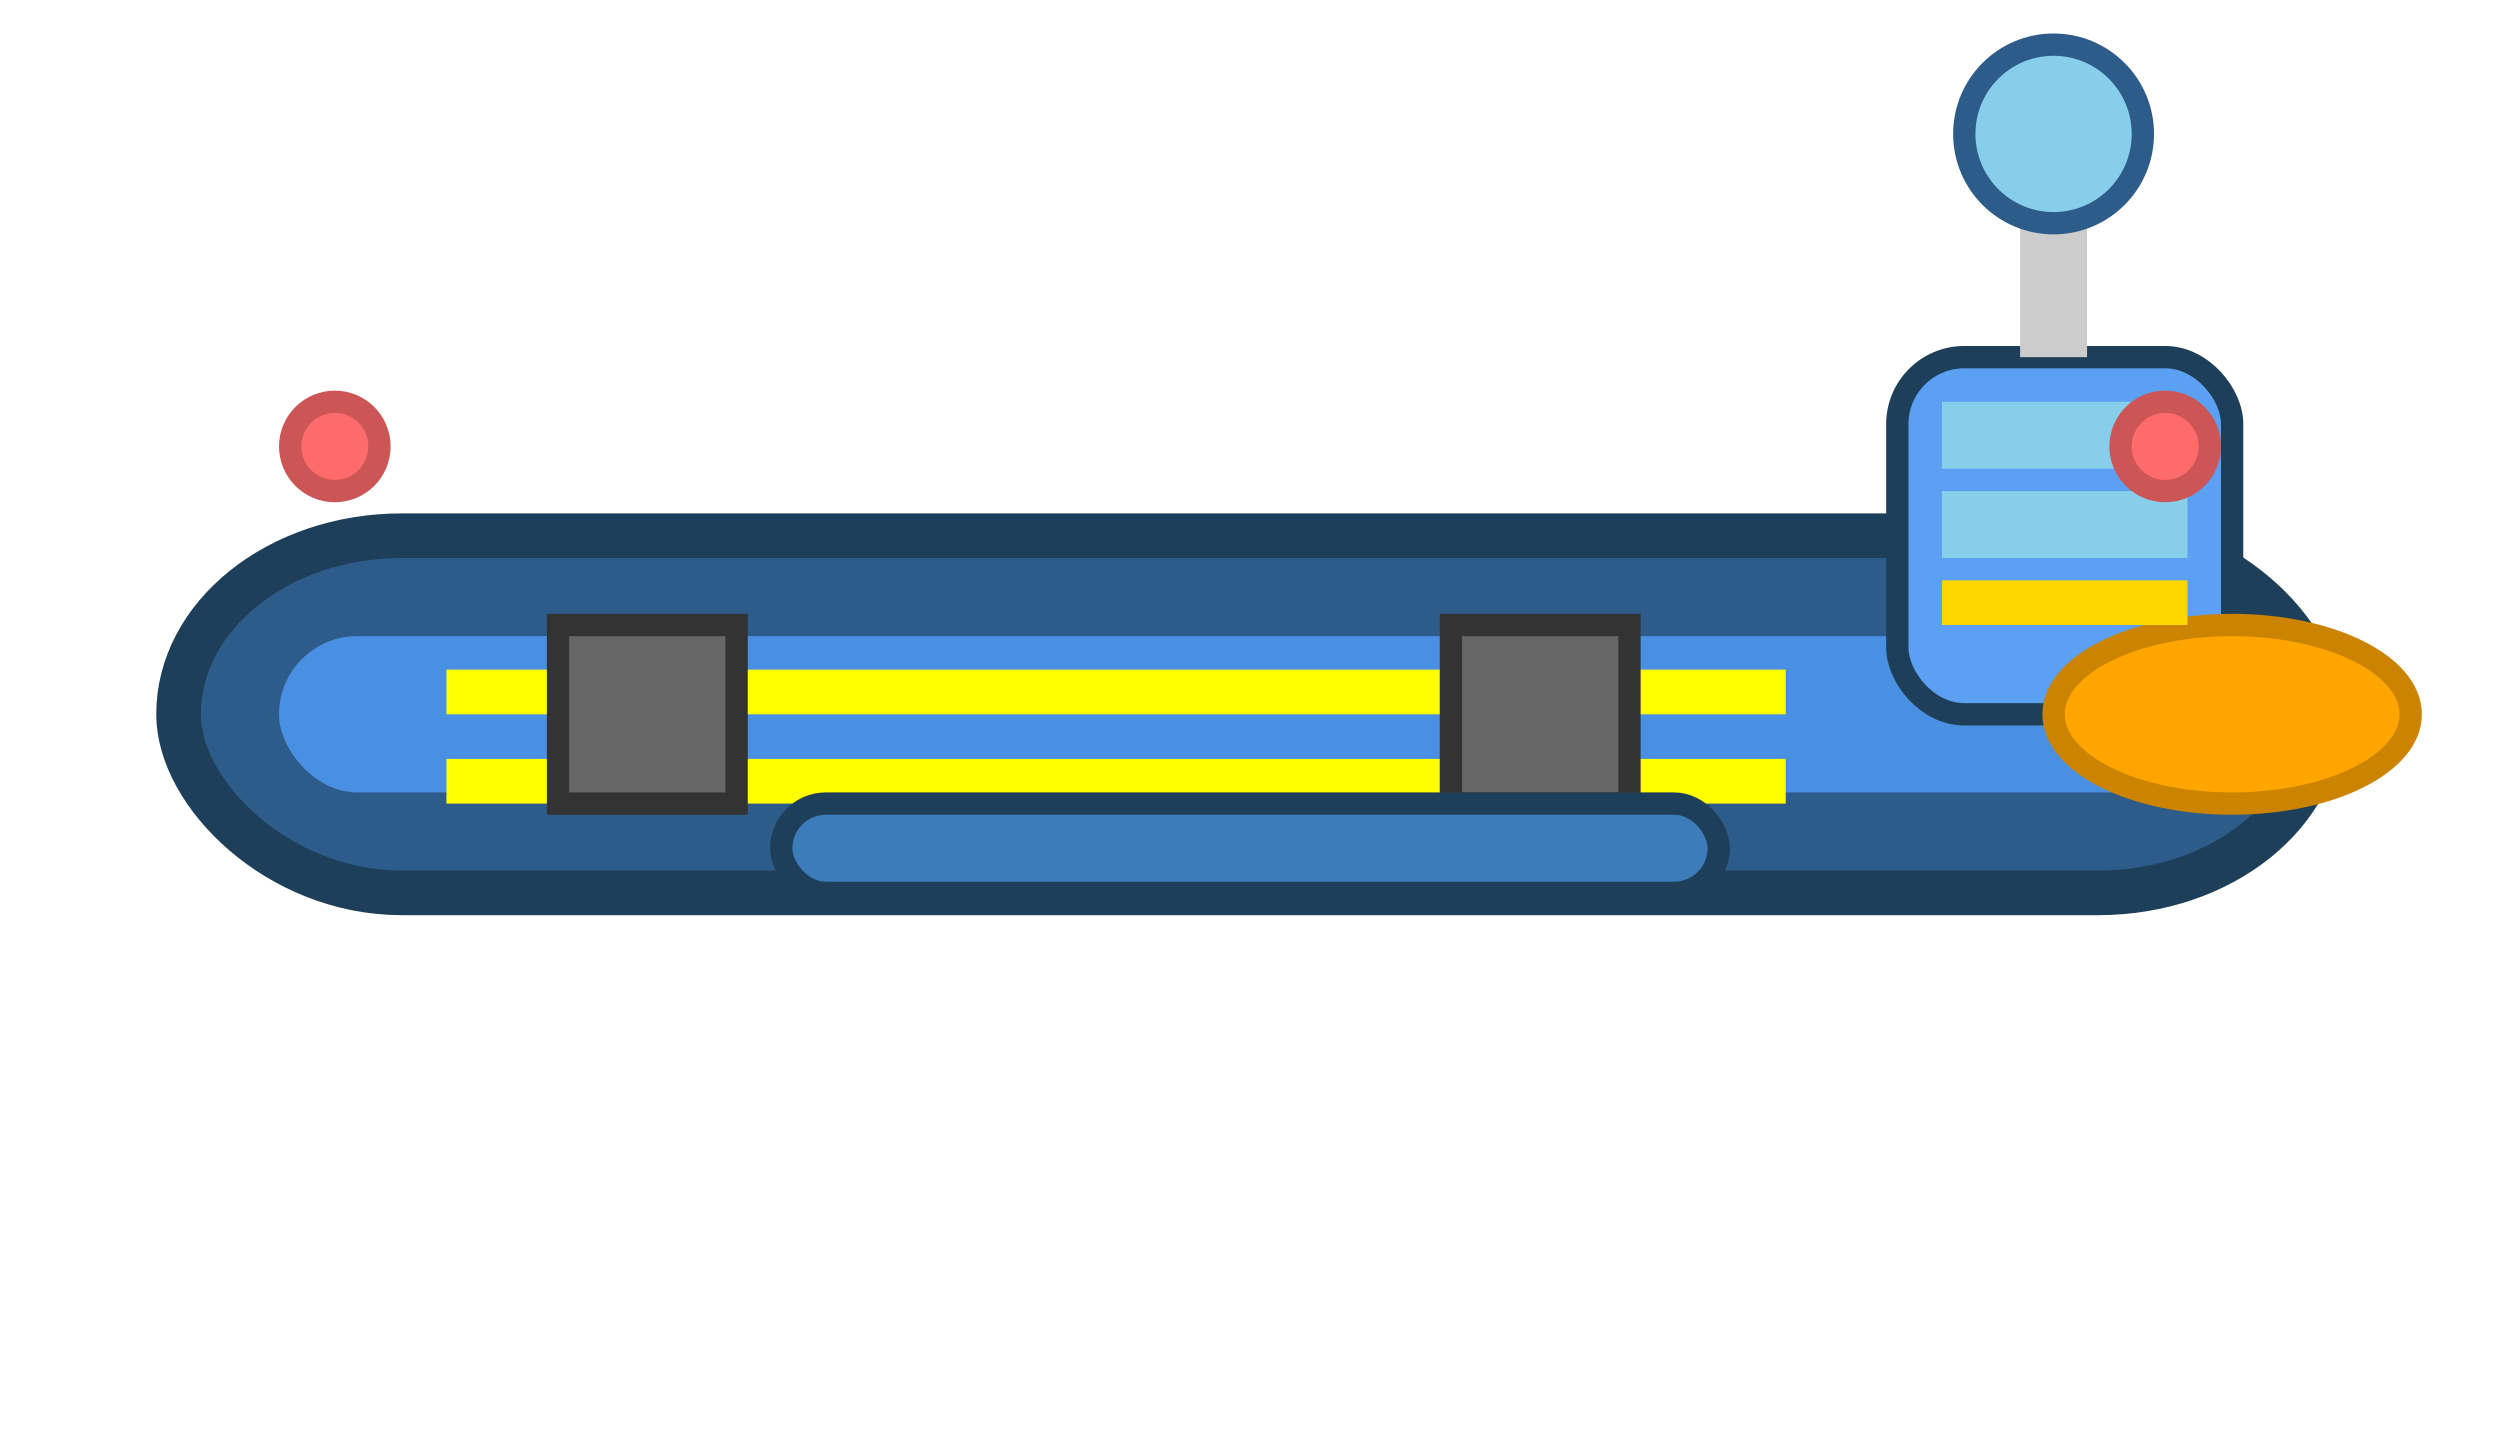 <svg xmlns="http://www.w3.org/2000/svg" width="112" height="64" viewBox="0 0 112 64">
  <!-- Main hull -->
  <rect x="8" y="24" width="96" height="16" rx="10" fill="#2e5c8a" stroke="#1e3f5a" stroke-width="2"/>
  <!-- Flight deck -->
  <rect x="12" y="28" width="88" height="8" rx="4" fill="#4a90e2" stroke="#2e5c8a" stroke-width="1"/>
  <!-- Island/Control tower -->
  <rect x="85" y="16" width="15" height="16" rx="3" fill="#5ba0f2" stroke="#1e3f5a" stroke-width="1"/>
  <!-- Bridge windows -->
  <rect x="87" y="18" width="11" height="3" fill="#87ceeb"/>
  <rect x="87" y="22" width="11" height="3" fill="#87ceeb"/>
  <!-- Main mast -->
  <line x1="92" y1="16" x2="92" y2="8" stroke="#cccccc" stroke-width="3"/>
  <!-- Radar arrays -->
  <circle cx="92" cy="6" r="4" fill="#87ceeb" stroke="#2e5c8a" stroke-width="1"/>
  <!-- Flight deck markings -->
  <rect x="20" y="30" width="60" height="2" fill="#ffff00"/>
  <rect x="20" y="34" width="60" height="2" fill="#ffff00"/>
  <!-- Elevator platforms -->
  <rect x="25" y="28" width="8" height="8" fill="#666666" stroke="#333333" stroke-width="1"/>
  <rect x="65" y="28" width="8" height="8" fill="#666666" stroke="#333333" stroke-width="1"/>
  <!-- Defensive turrets -->
  <circle cx="15" cy="20" r="2" fill="#ff6b6b" stroke="#cc5555" stroke-width="1"/>
  <circle cx="97" cy="20" r="2" fill="#ff6b6b" stroke="#cc5555" stroke-width="1"/>
  <!-- Engine exhaust -->
  <ellipse cx="100" cy="32" rx="8" ry="4" fill="#ffa500" stroke="#cc8400" stroke-width="1"/>
  <!-- Hangar deck indicator -->
  <rect x="35" y="36" width="42" height="4" rx="2" fill="#3d7cba" stroke="#1e3f5a" stroke-width="1"/>
  <!-- Command bridge details -->
  <rect x="87" y="26" width="11" height="2" fill="#ffd700"/>
</svg>
